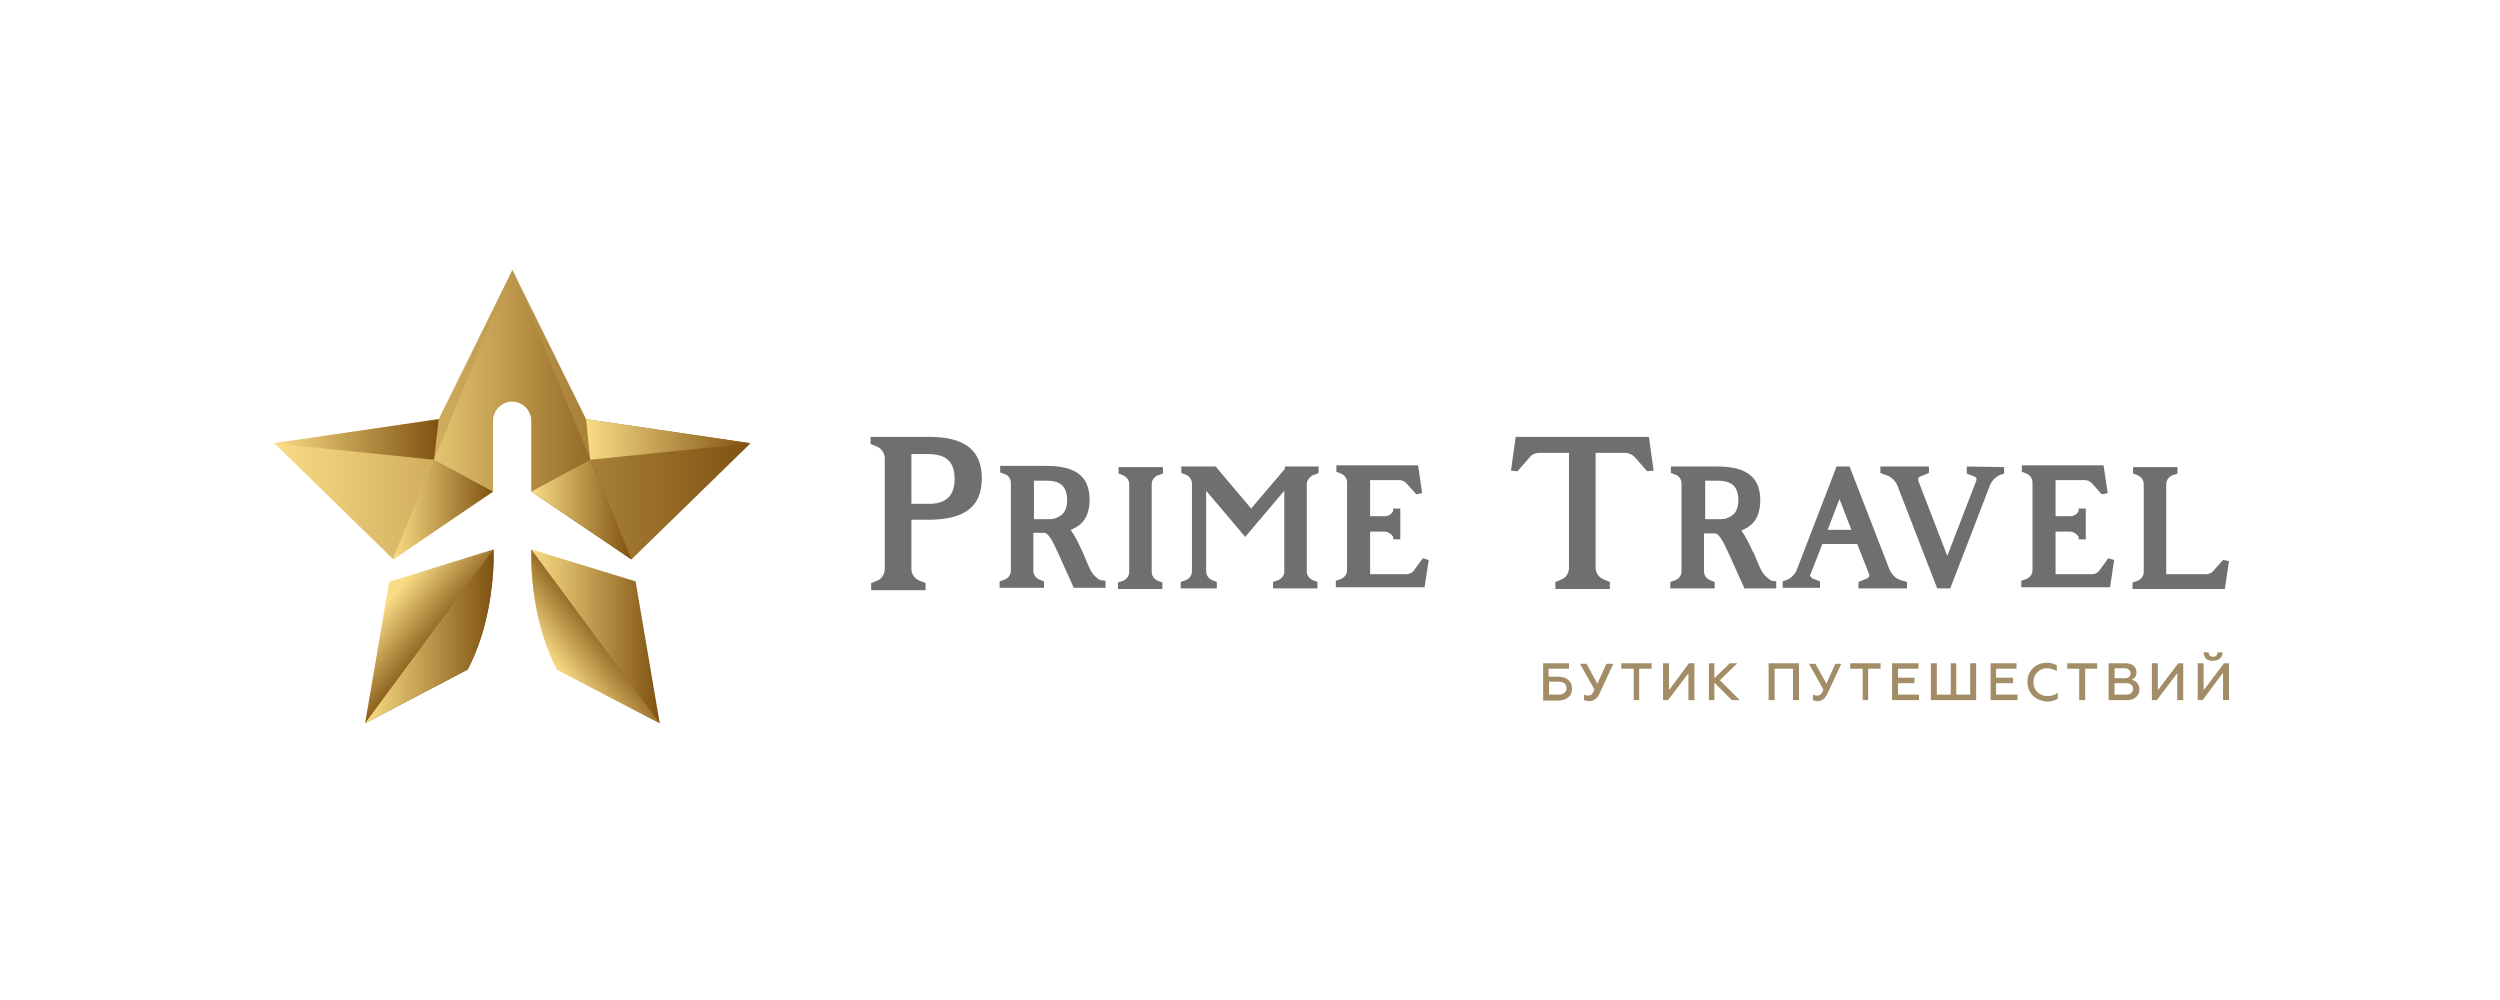 <svg width="250" height="100" viewBox="0 0 250 100" fill="none" xmlns="http://www.w3.org/2000/svg">
<path d="M154.312 70.01V66.326H156.901V66.874H154.86V67.67H155.856C156.254 67.67 156.602 67.77 156.851 68.019C157.1 68.218 157.2 68.516 157.2 68.865C157.2 69.213 157.1 69.512 156.851 69.711C156.602 69.91 156.304 70.059 155.856 70.059H154.312V70.01ZM154.91 69.462H155.856C156.353 69.462 156.652 69.213 156.652 68.815C156.652 68.417 156.353 68.168 155.856 68.168H154.91V69.462Z" fill="#A28D67"/>
<path d="M158.398 70.011V69.463C158.548 69.513 158.647 69.563 158.796 69.563C158.946 69.563 159.045 69.513 159.145 69.463C159.244 69.364 159.344 69.214 159.444 68.965L158 66.377H158.647L159.742 68.368L160.638 66.377H161.335L159.991 69.264C159.742 69.861 159.394 70.11 158.946 70.11C158.697 70.11 158.548 70.06 158.398 70.011Z" fill="#A28D67"/>
<path d="M162.125 66.326H165.161V66.874H163.917V70.01H163.369V66.874H162.125V66.326Z" fill="#A28D67"/>
<path d="M166.305 70.01V66.326H166.902V69.014L168.893 66.326H169.441V70.01H168.843V67.322L166.802 70.01H166.305Z" fill="#A28D67"/>
<path d="M170.891 70.01V66.326H171.438V67.82L172.981 66.326H173.728L171.986 68.019L173.977 70.01H173.18L171.438 68.267V70.01H170.891Z" fill="#A28D67"/>
<path d="M176.863 70.01V66.326H179.9V70.01H179.302V66.874H177.461V70.01H176.863Z" fill="#A28D67"/>
<path d="M181.297 70.011V69.463C181.446 69.513 181.546 69.563 181.695 69.563C181.844 69.563 181.944 69.513 182.043 69.463C182.143 69.364 182.242 69.214 182.342 68.965L180.898 66.377H181.546L182.641 68.368L183.537 66.377H184.134L182.79 69.264C182.541 69.861 182.193 70.11 181.745 70.11C181.595 70.11 181.446 70.06 181.297 70.011Z" fill="#A28D67"/>
<path d="M185.023 66.326H188.06V66.874H186.815V70.01H186.268V66.874H185.023V66.326Z" fill="#A28D67"/>
<path d="M189.207 70.01V66.326H191.845V66.874H189.804V67.77H191.447V68.317H189.804V69.462H191.895V70.01H189.207Z" fill="#A28D67"/>
<path d="M193.086 70.01V66.326H193.683V69.462H195.077V66.326H195.625V69.462H197.018V66.326H197.616V70.01H193.086Z" fill="#A28D67"/>
<path d="M199.062 70.01V66.326H201.651V66.874H199.61V67.77H201.302V68.317H199.61V69.462H201.75V70.01H199.062Z" fill="#A28D67"/>
<path d="M203.29 69.561C202.941 69.212 202.742 68.764 202.742 68.167C202.742 67.619 202.941 67.171 203.29 66.823C203.638 66.475 204.136 66.275 204.683 66.275C205.082 66.275 205.38 66.375 205.679 66.524V67.122C205.38 66.922 205.032 66.823 204.683 66.823C204.285 66.823 203.987 66.972 203.738 67.221C203.489 67.47 203.339 67.818 203.339 68.217C203.339 68.615 203.489 68.963 203.738 69.212C203.987 69.461 204.335 69.61 204.733 69.61C205.131 69.61 205.48 69.511 205.779 69.262V69.859C205.48 70.058 205.131 70.158 204.683 70.158C204.136 70.108 203.638 69.909 203.29 69.561Z" fill="#A28D67"/>
<path d="M206.727 66.326H209.713V66.874H208.519V70.01H207.921V66.874H206.727V66.326Z" fill="#A28D67"/>
<path d="M210.859 70.01V66.326H212.552C213.199 66.326 213.647 66.675 213.647 67.222C213.647 67.62 213.448 67.869 213.149 67.969C213.597 68.068 213.945 68.417 213.945 68.964C213.945 69.263 213.846 69.512 213.597 69.711C213.398 69.91 213.099 70.01 212.701 70.01H210.859ZM211.457 67.82H212.452C212.85 67.82 213.05 67.67 213.05 67.322C213.05 67.023 212.801 66.824 212.452 66.824H211.457V67.82ZM211.457 69.462H212.602C213.05 69.462 213.298 69.263 213.298 68.865C213.298 68.516 213.05 68.317 212.602 68.317H211.457V69.462Z" fill="#A28D67"/>
<path d="M215.188 70.01V66.326H215.785V69.014L217.826 66.326H218.323V70.01H217.726V67.322L215.685 70.01H215.188Z" fill="#A28D67"/>
<path d="M219.766 70.009V66.326H220.363V69.013L222.404 66.326H222.902V70.009H222.304V67.271L220.263 70.009H219.766ZM220.363 65.231H220.861C220.861 65.479 221.01 65.678 221.309 65.678C221.607 65.678 221.757 65.479 221.757 65.231H222.254C222.254 65.778 221.856 66.077 221.309 66.077C220.761 66.126 220.363 65.778 220.363 65.231Z" fill="#A28D67"/>
<path d="M43.873 41.911L27.43 44.328L39.335 55.938L49.296 49.161V42.088C49.296 41.027 50.18 40.143 51.241 40.143C52.301 40.143 53.186 41.027 53.186 42.088V49.161L63.146 55.938L75.052 44.328L58.608 41.911L51.241 27L43.873 41.911Z" fill="url(#paint0_linear_8228_21136)"/>
<path d="M39.277 55.938L49.238 49.161V42.088C49.238 41.027 50.122 40.143 51.183 40.143C52.244 40.143 53.128 41.027 53.128 42.088V49.161L63.147 55.938L51.242 27L39.277 55.938Z" fill="url(#paint1_linear_8228_21136)"/>
<path d="M38.924 58.179L36.508 72.324L46.763 66.961C48.885 62.953 49.297 58.297 49.356 56.175V55.998V54.938L38.924 58.179Z" fill="url(#paint2_linear_8228_21136)"/>
<path d="M53.125 54.938V56.175C53.184 58.356 53.596 62.953 55.718 66.961L65.974 72.324L63.557 58.12H63.498L53.125 54.938Z" fill="url(#paint3_linear_8228_21136)"/>
<path d="M36.508 72.324L46.763 66.961C48.885 62.953 49.297 58.297 49.356 56.175V55.998V54.938L36.508 72.324Z" fill="url(#paint4_linear_8228_21136)"/>
<path d="M53.125 56.175C53.184 58.356 53.596 62.953 55.718 66.961L65.974 72.324L53.125 54.938V56.175Z" fill="url(#paint5_linear_8228_21136)"/>
<path d="M27.371 44.329L43.402 45.979L43.874 41.912L27.371 44.329Z" fill="url(#paint6_linear_8228_21136)"/>
<path d="M39.277 55.939L49.297 49.161L43.403 45.978L39.277 55.939Z" fill="url(#paint7_linear_8228_21136)"/>
<path d="M59.018 45.977L75.049 44.327L58.605 41.91L59.018 45.977Z" fill="url(#paint8_linear_8228_21136)"/>
<path d="M53.125 49.161L63.144 55.939L59.019 45.978L53.125 49.161Z" fill="url(#paint9_linear_8228_21136)"/>
<path d="M109.077 57.067C108.84 56.593 108.603 56.002 108.307 55.291L108.248 55.173C107.893 54.403 107.538 53.634 107.064 52.983C108.366 52.509 108.958 51.503 108.958 49.964C108.958 47.655 107.597 46.59 104.637 46.59H100.02V47.241L100.494 47.419C100.849 47.537 101.086 47.892 101.086 48.306V57.067C101.086 57.481 100.849 57.777 100.494 57.955L99.961 58.132V58.783H104.4V58.132L103.927 57.955C103.572 57.777 103.335 57.481 103.335 57.067V53.279H104.4C104.933 53.279 105.407 54.462 105.939 55.587L106.176 56.12C107.005 57.955 107.301 58.606 107.301 58.606L107.36 58.783H110.556V58.073L110.024 58.014C109.669 57.836 109.313 57.481 109.077 57.067ZM106.709 50.023C106.709 50.97 106.354 51.562 105.584 51.799L105.466 51.858C105.229 51.917 104.992 51.917 104.696 51.917H103.394V48.07H104.696C106.058 48.07 106.709 48.662 106.709 50.023Z" fill="#706F6F"/>
<path d="M111.856 47.358L112.33 47.536C112.685 47.713 112.922 48.009 112.922 48.424V57.184C112.922 57.599 112.685 57.894 112.33 58.072L111.797 58.25V58.901H116.236V58.25L115.763 58.072C115.408 57.894 115.171 57.599 115.171 57.184V48.424C115.171 48.009 115.408 47.713 115.763 47.536L116.296 47.358V46.707H111.856V47.358Z" fill="#706F6F"/>
<path d="M222.306 56L221.3 57.125C221.123 57.303 220.886 57.421 220.59 57.421H216.624V48.424C216.624 48.009 216.861 47.713 217.216 47.536L217.749 47.358V46.707H213.309V47.358L213.783 47.536C214.138 47.713 214.375 48.009 214.375 48.424V57.184C214.375 57.599 214.138 57.894 213.783 58.072L213.25 58.25V58.901H222.484L222.898 56.119L222.306 56Z" fill="#706F6F"/>
<path d="M93.151 43.69H87.055V44.4L87.647 44.636C88.12 44.814 88.475 45.288 88.475 45.82V56.889C88.475 57.422 88.179 57.896 87.706 58.073L87.114 58.31V59.02H92.56V58.31L91.968 58.073C91.494 57.896 91.139 57.422 91.139 56.889V51.976H92.796C96.466 51.976 98.183 50.674 98.183 47.833C98.183 45.11 96.585 43.749 93.151 43.69ZM91.139 45.406H92.796C94.631 45.406 95.46 46.175 95.46 47.892C95.46 49.49 94.691 50.319 93.092 50.378H91.139V45.406Z" fill="#706F6F"/>
<path d="M128.488 46.885L125.114 50.851L121.563 46.648H118.13V47.3L118.603 47.477C118.958 47.655 119.195 47.951 119.195 48.365V57.126C119.195 57.54 118.958 57.836 118.603 58.013L118.07 58.191V58.842H121.681V58.191L121.208 58.013C120.852 57.836 120.616 57.54 120.616 57.126V49.075L124.522 53.692L128.429 49.075V57.126C128.429 57.54 128.192 57.836 127.837 58.013L127.304 58.191V58.842H131.744V58.191L131.27 58.013C130.915 57.836 130.678 57.54 130.678 57.126V48.424C130.678 48.069 130.915 47.714 131.27 47.536L131.862 47.3V46.648H128.488V46.885Z" fill="#706F6F"/>
<path d="M188.924 56.889L184.958 46.648H183.656L179.69 56.948C179.513 57.422 179.098 57.836 178.625 58.013L178.27 58.132V58.783H181.999V58.132L181.229 57.836C181.17 57.777 181.111 57.717 181.052 57.658C180.992 57.599 180.992 57.481 181.052 57.422L182.235 54.403H185.728L186.912 57.422C186.971 57.481 186.912 57.599 186.912 57.658C186.852 57.717 186.793 57.777 186.734 57.836L185.846 58.191V58.842H190.7V58.191L190.049 58.013C189.516 57.836 189.161 57.422 188.924 56.889ZM185.136 52.982H182.768L183.952 49.904L185.136 52.982Z" fill="#706F6F"/>
<path d="M196.681 47.359L197.451 47.655C197.628 47.714 197.687 47.892 197.628 48.069L194.728 55.587L191.827 48.069C191.768 47.892 191.827 47.714 192.005 47.655L192.893 47.3V46.648H188.039V47.3L188.69 47.536C189.164 47.714 189.578 48.128 189.756 48.602L193.722 58.842H195.024L198.99 48.543C199.167 48.069 199.582 47.655 200.055 47.477L200.41 47.359V46.708L196.681 46.648V47.359Z" fill="#706F6F"/>
<path d="M141.332 57.127C141.155 57.304 140.918 57.423 140.622 57.423H137.011V53.161H138.432C138.787 53.161 139.142 53.398 139.32 53.694V53.93H140.03V50.852H139.32V51.089C139.142 51.444 138.846 51.622 138.432 51.622H137.011V48.011H139.912C140.208 48.011 140.444 48.129 140.622 48.307L141.628 49.432L142.22 49.313L141.806 46.531H133.637V47.182L134.111 47.36C134.466 47.538 134.703 47.834 134.703 48.248V57.008C134.703 57.423 134.466 57.719 134.111 57.896L133.578 58.074V58.725H142.457L142.871 56.002L142.279 55.825L141.332 57.127Z" fill="#706F6F"/>
<path d="M176.143 57.066C175.906 56.593 175.669 56.001 175.373 55.291L175.314 55.231C174.959 54.462 174.604 53.692 174.13 53.041C175.433 52.568 176.025 51.561 176.025 50.022C176.025 47.714 174.663 46.648 171.704 46.648H167.087V47.3L167.56 47.477C167.915 47.596 168.152 47.951 168.152 48.365V57.126C168.152 57.54 167.915 57.836 167.56 58.013L167.027 58.191V58.842H171.467V58.191L170.993 58.013C170.638 57.836 170.401 57.54 170.401 57.126V53.337H171.467C172 53.337 172.473 54.521 173.006 55.646L173.243 56.178C174.071 58.013 174.367 58.664 174.367 58.664L174.426 58.842H177.623V58.132L177.149 58.073C176.735 57.836 176.38 57.481 176.143 57.066ZM170.461 48.069H171.763C173.183 48.069 173.834 48.661 173.834 50.022C173.834 50.969 173.479 51.561 172.71 51.798L172.591 51.857C172.355 51.917 172.118 51.917 171.822 51.917H170.52V48.069H170.461Z" fill="#706F6F"/>
<path d="M151.571 43.69L151.098 47.063L151.749 47.123L152.992 45.702C153.229 45.406 153.584 45.288 153.939 45.288H156.899V56.771C156.899 57.304 156.603 57.777 156.129 57.955L155.537 58.192V58.902H160.983V58.192L160.391 57.955C159.917 57.777 159.562 57.304 159.562 56.771V45.288H162.522C162.877 45.288 163.232 45.465 163.469 45.702L164.712 47.123L165.363 47.063L164.89 43.69H151.571Z" fill="#706F6F"/>
<path d="M209.879 57.127C209.702 57.304 209.465 57.423 209.169 57.423H205.558V53.161H206.979C207.334 53.161 207.689 53.398 207.867 53.694V53.93H208.577V50.852H207.867V51.089C207.689 51.444 207.393 51.622 206.979 51.622H205.558V48.011H208.459C208.755 48.011 208.991 48.129 209.169 48.307L210.175 49.432L210.767 49.313L210.353 46.531H202.184V47.182L202.658 47.36C203.013 47.538 203.25 47.834 203.25 48.248V57.008C203.25 57.423 203.013 57.719 202.658 57.896L202.125 58.074V58.725H211.004L211.418 56.002L210.826 55.825L209.879 57.127Z" fill="#706F6F"/>
<defs>
<linearGradient id="paint0_linear_8228_21136" x1="27.385" y1="41.465" x2="75.049" y2="41.465" gradientUnits="userSpaceOnUse">
<stop stop-color="#F9DC85"/>
<stop offset="1" stop-color="#7F5211"/>
</linearGradient>
<linearGradient id="paint1_linear_8228_21136" x1="39.302" y1="41.465" x2="63.134" y2="41.465" gradientUnits="userSpaceOnUse">
<stop stop-color="#F9DC85"/>
<stop offset="1" stop-color="#7F5211"/>
</linearGradient>
<linearGradient id="paint2_linear_8228_21136" x1="38.741" y1="60.187" x2="48.593" y2="68.359" gradientUnits="userSpaceOnUse">
<stop stop-color="#F9DC85"/>
<stop offset="0.519" stop-color="#7F5211"/>
</linearGradient>
<linearGradient id="paint3_linear_8228_21136" x1="53.144" y1="63.628" x2="65.945" y2="63.628" gradientUnits="userSpaceOnUse">
<stop stop-color="#F9DC85"/>
<stop offset="1" stop-color="#7F5211"/>
</linearGradient>
<linearGradient id="paint4_linear_8228_21136" x1="36.489" y1="63.628" x2="49.289" y2="63.628" gradientUnits="userSpaceOnUse">
<stop stop-color="#F9DC85"/>
<stop offset="1" stop-color="#7F5211"/>
</linearGradient>
<linearGradient id="paint5_linear_8228_21136" x1="55.559" y1="66.73" x2="61.088" y2="62.426" gradientUnits="userSpaceOnUse">
<stop stop-color="#F9DC85"/>
<stop offset="0.931" stop-color="#7F5211"/>
</linearGradient>
<linearGradient id="paint6_linear_8228_21136" x1="27.385" y1="43.949" x2="43.853" y2="43.949" gradientUnits="userSpaceOnUse">
<stop stop-color="#F9DC85"/>
<stop offset="1" stop-color="#7F5211"/>
</linearGradient>
<linearGradient id="paint7_linear_8228_21136" x1="39.302" y1="50.953" x2="49.288" y2="50.953" gradientUnits="userSpaceOnUse">
<stop stop-color="#F9DC85"/>
<stop offset="1" stop-color="#7F5211"/>
</linearGradient>
<linearGradient id="paint8_linear_8228_21136" x1="58.579" y1="43.947" x2="75.046" y2="43.947" gradientUnits="userSpaceOnUse">
<stop stop-color="#F9DC85"/>
<stop offset="1" stop-color="#7F5211"/>
</linearGradient>
<linearGradient id="paint9_linear_8228_21136" x1="53.145" y1="50.953" x2="63.131" y2="50.953" gradientUnits="userSpaceOnUse">
<stop stop-color="#F9DC85"/>
<stop offset="1" stop-color="#7F5211"/>
</linearGradient>
</defs>
</svg>
